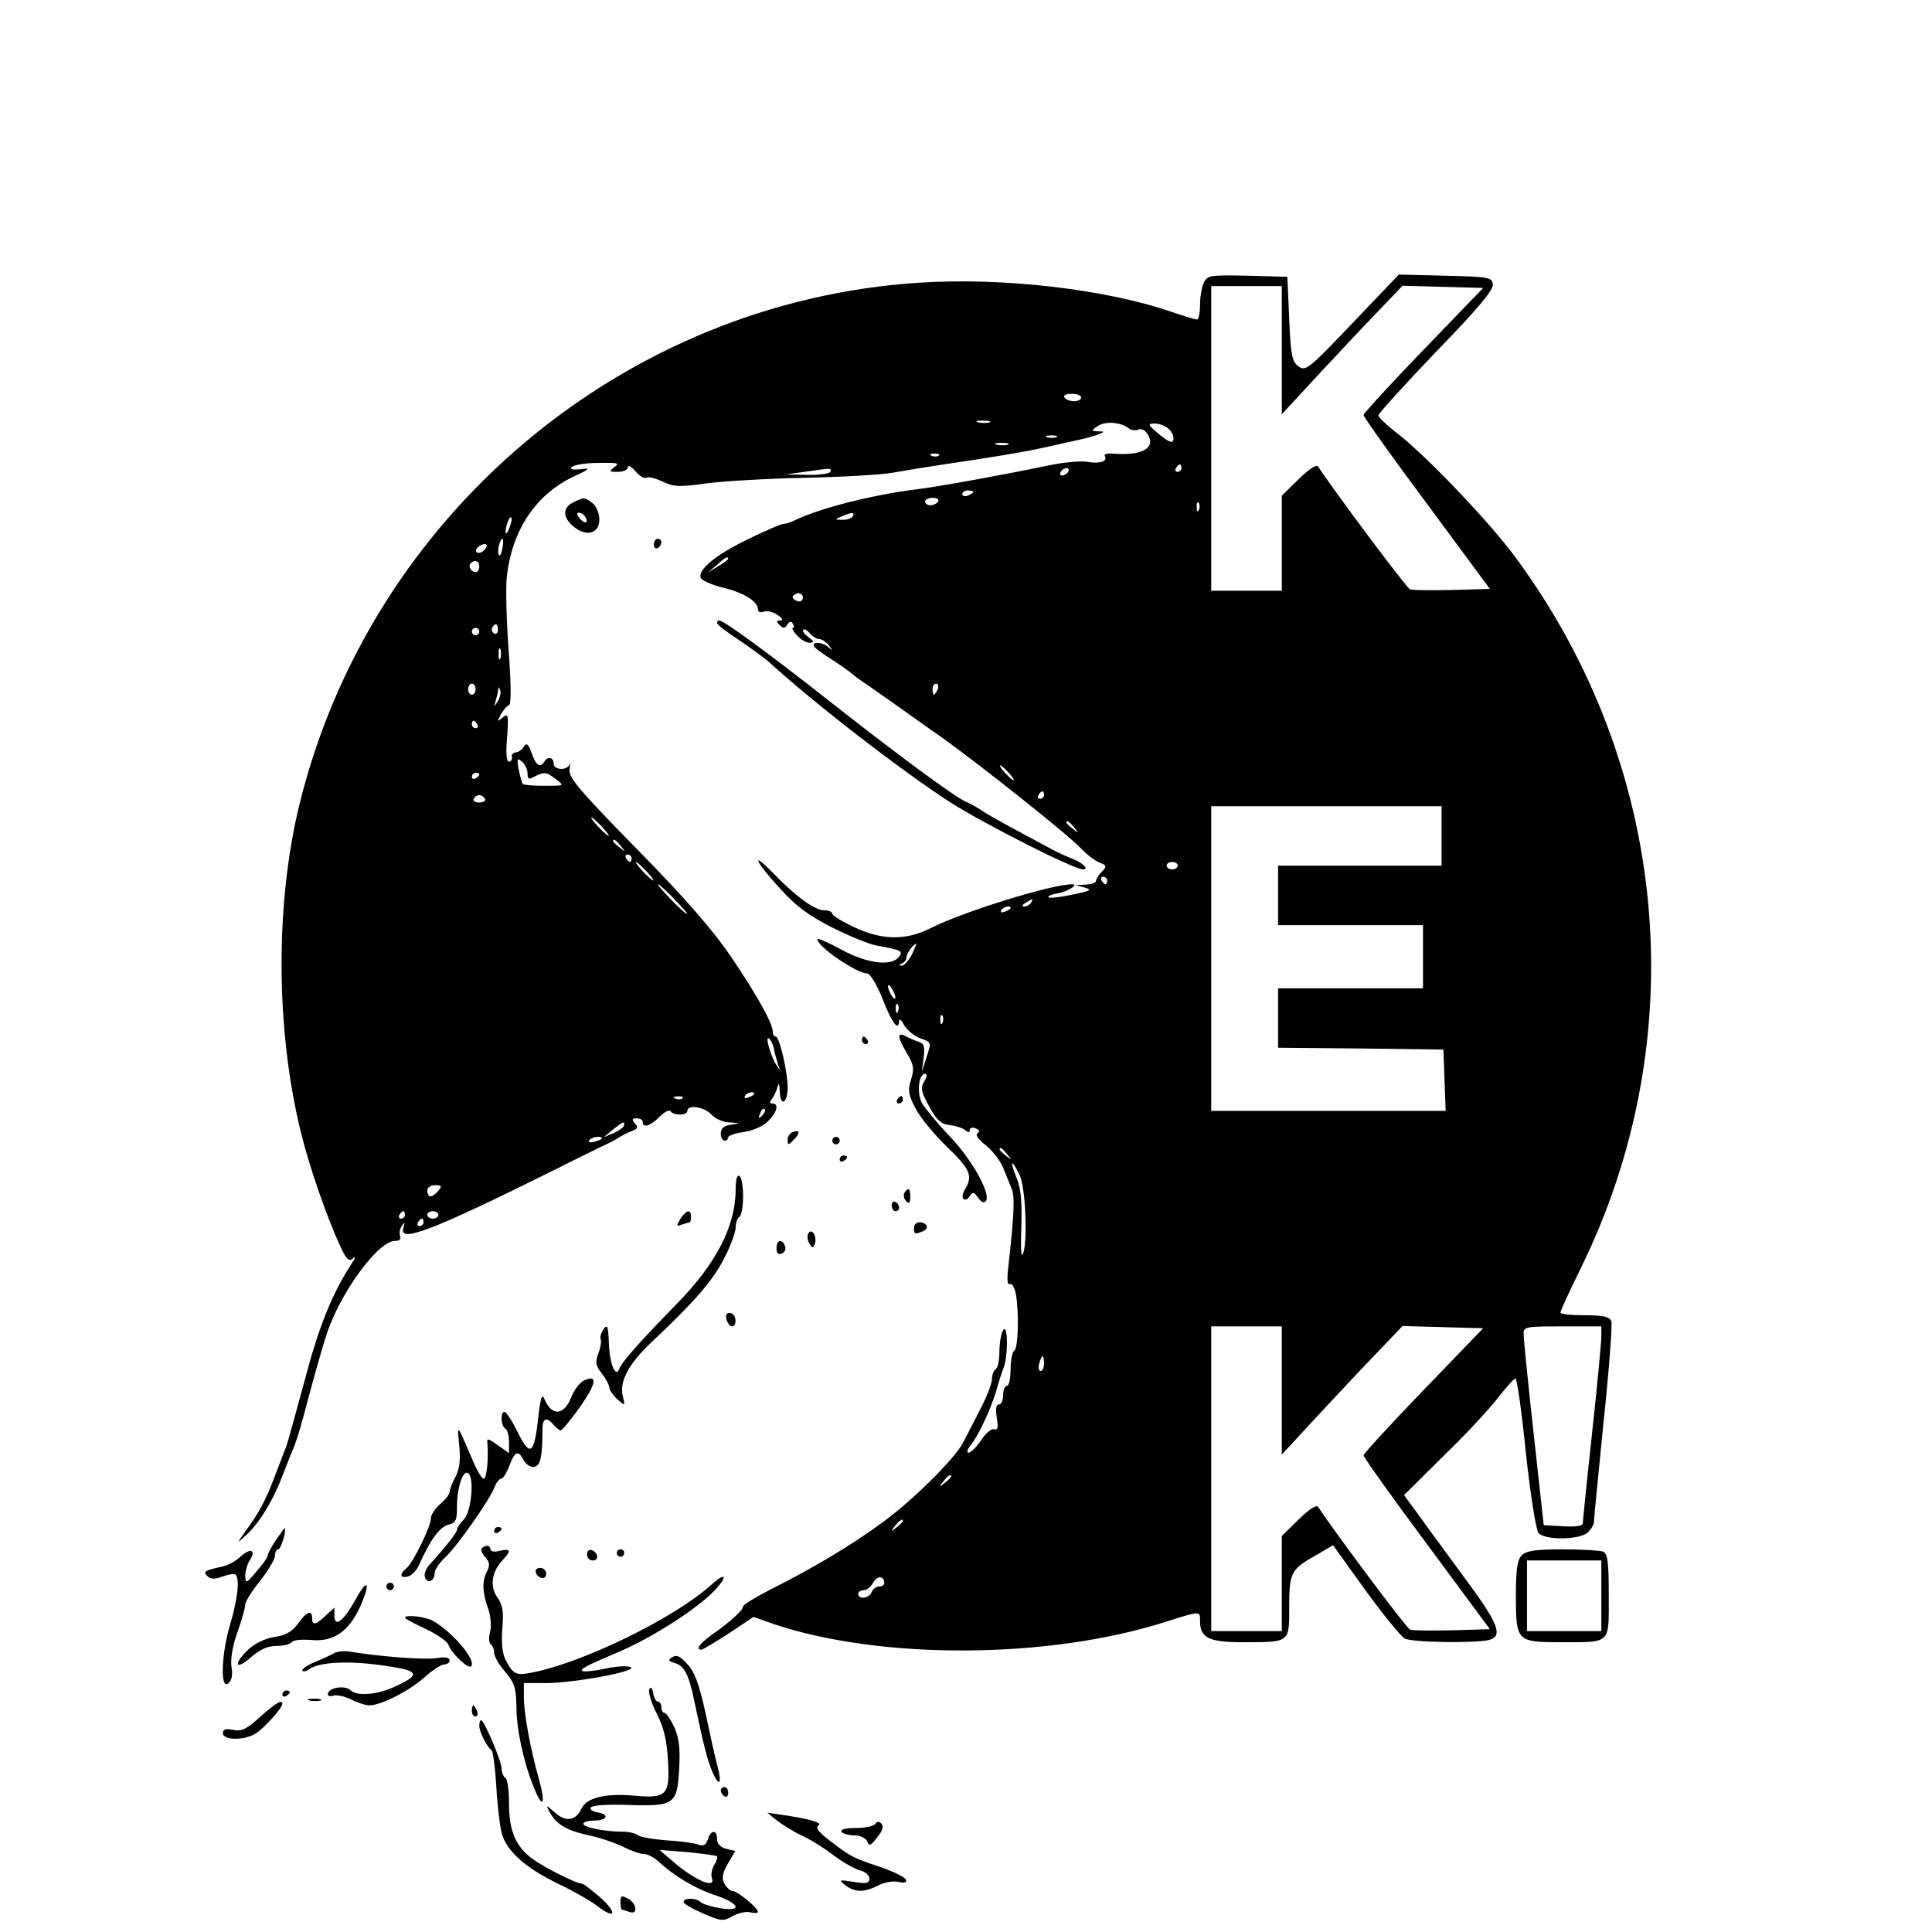 <?xml version="1.0" standalone="no"?>
<!DOCTYPE svg PUBLIC "-//W3C//DTD SVG 20010904//EN"
 "http://www.w3.org/TR/2001/REC-SVG-20010904/DTD/svg10.dtd">
<svg version="1.0" xmlns="http://www.w3.org/2000/svg"
 width="520pt" height="520pt" viewBox="0 0 520 520"
 preserveAspectRatio="xMidYMid meet">
<g transform="translate(0,520) scale(0.1,-0.1)"
fill="#000000" stroke="none">
<path d="M3241 4441 c-6 -11 -11 -38 -11 -60 0 -23 -4 -41 -8 -41 -5 0 -35 9
-67 20 -179 62 -457 94 -683 79 -794 -52 -1475 -626 -1666 -1404 -66 -270 -64
-611 5 -887 22 -90 69 -224 102 -296 19 -42 26 -49 37 -39 8 7 7 1 -3 -13 -53
-82 -89 -170 -127 -316 -24 -87 -46 -168 -50 -179 -5 -11 -18 -47 -31 -80 -25
-65 -40 -94 -78 -146 -24 -34 -24 -34 -2 -14 36 31 75 94 100 160 13 33 27 69
32 80 5 11 16 47 25 80 24 90 48 178 62 220 35 112 139 255 185 255 12 0 17 5
14 13 -3 8 -1 20 5 28 8 11 8 10 4 -5 -15 -44 76 -9 414 159 41 21 93 46 115
57 22 10 47 23 55 29 8 5 23 12 33 16 13 4 15 9 6 19 -9 11 -8 14 5 14 9 0 16
-4 16 -10 0 -17 20 -11 45 14 14 14 27 20 30 15 8 -12 45 -12 45 1 0 18 46 11
65 -10 10 -11 32 -21 49 -21 30 -2 30 -2 4 -6 -20 -3 -28 -10 -28 -24 0 -10 5
-19 10 -19 6 0 10 4 10 9 0 4 18 11 41 14 23 3 52 15 65 28 25 24 32 49 13 49
-8 0 -8 4 -1 13 5 6 12 21 15 32 3 13 5 8 6 -13 1 -42 21 -32 21 11 0 42 -22
137 -32 137 -5 0 -8 6 -8 13 0 23 -43 99 -113 203 -47 69 -123 157 -252 288
-158 161 -185 194 -182 215 2 14 2 20 0 14 -6 -18 -43 -16 -43 2 0 17 -16 20
-25 5 -11 -18 -23 -10 -34 23 -9 25 -14 29 -21 17 -5 -8 -15 -15 -22 -15 -7
-1 -12 -6 -10 -13 1 -7 -3 -12 -8 -12 -7 0 -9 25 -5 66 4 61 3 65 -12 53 -15
-13 -15 -12 -5 8 7 12 16 23 22 25 6 2 6 52 -1 148 -6 80 -8 169 -5 197 14
126 77 220 177 269 48 22 50 25 21 21 -21 -2 -29 0 -23 6 6 6 38 11 71 11 52
1 59 0 44 -11 -16 -12 -15 -13 9 -13 15 0 27 6 27 13 1 6 9 2 20 -11 11 -13
24 -21 29 -18 5 4 25 -1 44 -10 31 -15 46 -15 119 -5 45 6 164 13 263 15 99 2
207 8 240 14 33 6 94 16 135 22 115 17 201 31 245 40 22 5 65 14 95 21 30 6
64 15 75 19 19 8 19 9 1 9 -19 1 -19 2 -2 14 20 14 62 11 83 -5 7 -6 19 -8 28
-4 9 3 19 -3 26 -16 19 -35 -19 -55 -95 -49 -16 2 -26 -2 -22 -7 8 -14 -15
-21 -48 -15 -16 3 -63 -1 -105 -10 -120 -25 -291 -56 -346 -63 -126 -15 -273
-53 -337 -85 -10 -5 -23 -9 -29 -9 -6 0 -48 -18 -93 -40 -88 -42 -138 -83
-130 -105 3 -7 29 -19 57 -26 57 -13 96 -37 97 -58 0 -8 6 -11 16 -7 9 3 25
-1 37 -9 14 -10 16 -15 7 -15 -11 0 -11 -3 -2 -12 10 -10 15 -10 21 1 6 9 11
10 15 2 4 -6 4 -11 0 -11 -4 0 1 -9 11 -20 10 -11 25 -20 34 -20 13 1 13 3 -3
15 -11 8 -17 17 -14 20 3 3 11 -1 18 -10 7 -8 18 -15 25 -15 7 0 19 -8 26 -17
11 -15 11 -16 -1 -5 -15 13 -40 16 -40 5 0 -5 19 -19 41 -33 22 -14 48 -32 58
-40 9 -8 24 -19 33 -25 8 -5 49 -34 89 -62 41 -29 95 -68 120 -85 107 -76 348
-268 379 -302 14 -15 35 -31 48 -37 21 -8 22 -10 8 -25 -9 -8 -16 -20 -16 -25
0 -5 -12 -9 -27 -10 l-28 -1 25 -7 c21 -6 15 -9 -34 -19 -33 -7 -62 -10 -64
-7 -3 3 9 8 27 11 26 5 55 24 37 24 -56 0 -294 -74 -381 -118 -67 -34 -131
-33 -207 3 -32 15 -58 31 -58 36 0 5 -10 9 -22 9 -25 0 -76 37 -135 98 -65 67
-51 34 16 -39 44 -49 79 -74 142 -106 46 -23 100 -45 119 -48 66 -12 72 -15
59 -31 -21 -26 -87 -17 -156 21 -35 19 -63 31 -63 27 0 -20 106 -92 134 -92 8
0 26 -30 42 -70 25 -64 43 -88 44 -57 1 6 7 1 14 -13 8 -13 27 -29 44 -35 29
-10 29 -10 16 -50 l-13 -40 5 38 c4 30 1 38 -13 43 -10 3 -26 10 -35 15 -24
12 -23 -2 3 -46 19 -31 20 -42 11 -71 -9 -29 -7 -41 13 -79 13 -24 51 -70 84
-102 62 -59 70 -78 49 -113 -7 -10 -9 -23 -5 -27 5 -4 12 -1 17 7 8 13 11 12
23 -4 9 -13 16 -15 21 -8 13 21 -41 116 -101 177 -32 34 -64 73 -72 87 -14 28
-8 78 9 78 6 0 5 -9 -2 -20 -11 -18 -9 -28 13 -68 20 -37 32 -48 55 -50 16 -2
35 -8 42 -14 8 -7 12 -7 12 0 0 6 7 9 16 5 10 -4 12 -8 5 -13 -7 -4 2 -17 23
-33 18 -15 39 -42 46 -60 7 -17 17 -42 22 -54 10 -20 8 -70 -8 -212 -4 -34 -3
-51 4 -47 5 3 12 -8 16 -25 9 -49 7 -147 -4 -154 -5 -3 -10 -26 -10 -51 0 -24
-4 -44 -10 -44 -5 0 -10 -11 -10 -25 0 -14 -5 -25 -11 -25 -8 0 -10 -12 -6
-36 4 -26 3 -34 -7 -31 -6 3 -23 -10 -35 -29 -13 -19 -28 -34 -34 -34 -5 0 -4
8 4 18 20 23 55 97 70 147 6 22 15 50 20 63 13 33 12 122 -1 102 -5 -8 -10
-34 -10 -57 0 -23 -4 -45 -10 -48 -5 -3 -10 -15 -10 -27 0 -11 -14 -48 -32
-82 -17 -33 -38 -74 -46 -89 -21 -42 -137 -157 -216 -214 -81 -60 -190 -125
-298 -179 -43 -22 -78 -43 -78 -48 0 -10 -34 -41 -84 -76 -33 -24 -45 -40 -28
-40 4 0 37 20 74 44 l66 44 54 -19 c289 -97 740 -95 1056 6 95 30 92 30 92 1
0 -44 24 -56 113 -56 130 0 127 -2 127 94 0 93 4 102 72 140 l46 27 87 -121
c48 -66 96 -125 106 -130 19 -11 190 -13 227 -4 39 11 25 45 -71 174 -51 69
-107 146 -125 171 l-33 45 106 105 c59 57 125 128 147 157 22 28 43 52 47 52
4 0 17 -90 28 -201 12 -110 27 -207 34 -215 16 -20 113 -19 133 2 9 8 16 21
16 27 0 7 12 127 26 269 15 141 24 263 21 272 -5 12 -21 16 -72 16 -36 0 -65
3 -65 7 0 5 24 57 54 118 306 622 239 1354 -175 1915 -70 95 -237 270 -316
332 -29 22 -53 45 -53 50 0 5 70 82 155 171 113 116 155 167 153 182 -3 19
-11 20 -128 23 l-125 3 -125 -131 c-118 -124 -126 -130 -145 -116 -17 12 -21
29 -25 128 l-5 113 -107 3 c-98 2 -108 1 -117 -17z m209 -183 l0 -173 97 105
c54 58 127 136 163 173 l65 68 109 -3 108 -3 -161 -167 c-89 -92 -161 -171
-161 -175 0 -5 76 -112 170 -238 l170 -230 -102 -3 c-56 -1 -107 -1 -113 2 -9
3 -207 268 -247 330 -5 7 -24 -6 -53 -34 l-45 -44 0 -128 0 -128 -95 0 -95 0
0 410 0 410 95 0 95 0 0 -172z m-540 -128 c0 -5 -9 -10 -19 -10 -11 0 -23 5
-26 10 -4 6 5 10 19 10 14 0 26 -4 26 -10z m-247 -67 c-7 -2 -21 -2 -30 0 -10
3 -4 5 12 5 17 0 24 -2 18 -5z m483 -18 c9 -8 14 -21 12 -29 -2 -10 -12 -6
-38 15 -32 27 -32 29 -11 29 12 0 29 -7 37 -15z m-303 -22 c-7 -2 -19 -2 -25
0 -7 3 -2 5 12 5 14 0 19 -2 13 -5z m-130 -20 c-7 -2 -21 -2 -30 0 -10 3 -4 5
12 5 17 0 24 -2 18 -5z m-186 -29 c-3 -3 -12 -4 -19 -1 -8 3 -5 6 6 6 11 1 17
-2 13 -5z m653 -34 c0 -5 -5 -10 -11 -10 -5 0 -7 5 -4 10 3 6 8 10 11 10 2 0
4 -4 4 -10z m-945 -10 c-3 -5 -32 -9 -63 -8 l-57 1 50 7 c28 4 56 8 63 8 7 1
10 -2 7 -8z m640 0 c-3 -5 -11 -10 -16 -10 -6 0 -7 5 -4 10 3 6 11 10 16 10 6
0 7 -4 4 -10z m-255 -54 c0 -2 -7 -6 -15 -10 -8 -3 -15 -1 -15 4 0 6 7 10 15
10 8 0 15 -2 15 -4z m-95 -26 c-3 -5 -13 -10 -21 -10 -8 0 -14 5 -14 10 0 6 9
10 21 10 11 0 17 -4 14 -10z m702 -22 c-3 -8 -6 -5 -6 6 -1 11 2 17 5 13 3 -3
4 -12 1 -19z m-932 -18 c-3 -5 -16 -10 -28 -9 -21 0 -21 1 -2 9 28 12 37 12
30 0z m-924 -31 c-5 -13 -10 -19 -10 -12 -1 15 10 45 15 40 3 -2 0 -15 -5 -28z
m-19 -56 c-3 -16 -7 -22 -10 -15 -4 13 4 42 11 42 2 0 2 -12 -1 -27z m-50 -5
c-6 -6 -15 -8 -19 -4 -4 4 -1 11 7 16 19 12 27 3 12 -12z m658 -22 c0 -2 -12
-11 -27 -20 l-28 -17 24 20 c23 21 31 25 31 17z m-670 -21 c0 -8 -4 -15 -9
-15 -13 0 -22 16 -14 24 11 11 23 6 23 -9z m867 -92 c-3 -3 -11 -2 -17 2 -9 6
-9 10 1 16 14 8 27 -7 16 -18z m-817 -79 c0 -8 -5 -12 -10 -9 -6 4 -8 11 -5
16 9 14 15 11 15 -7z m-50 -4 c0 -5 -4 -10 -10 -10 -5 0 -10 5 -10 10 0 6 5
10 10 10 6 0 10 -4 10 -10z m57 -72 c-3 -7 -5 -2 -5 12 0 14 2 19 5 13 2 -7 2
-19 0 -25z m-67 -83 c0 -8 -4 -15 -10 -15 -5 0 -10 7 -10 15 0 8 5 15 10 15 6
0 10 -7 10 -15z m1244 0 c-4 -8 -8 -15 -10 -15 -2 0 -4 7 -4 15 0 8 4 15 10
15 5 0 7 -7 4 -15z m-1184 -32 c-11 -17 -11 -17 -6 0 3 10 6 24 7 30 0 9 2 9
5 0 3 -7 0 -20 -6 -30z m-55 -63 c3 -5 1 -10 -4 -10 -6 0 -11 5 -11 10 0 6 2
10 4 10 3 0 8 -4 11 -10z m135 -132 c0 -15 3 -17 19 -8 26 13 32 13 58 -8 23
-17 22 -17 -31 -17 -30 0 -56 2 -59 5 -2 3 -7 20 -11 39 -5 29 -4 32 9 21 8
-7 15 -21 15 -32z m1295 2 c10 -11 16 -20 13 -20 -3 0 -13 9 -23 20 -10 11
-16 20 -13 20 3 0 13 -9 23 -20z m-1425 -4 c0 -3 -4 -8 -10 -11 -5 -3 -10 -1
-10 4 0 6 5 11 10 11 6 0 10 -2 10 -4z m1520 -56 c0 -5 -5 -10 -11 -10 -5 0
-7 5 -4 10 3 6 8 10 11 10 2 0 4 -4 4 -10z m-1505 -10 c3 -5 -3 -10 -15 -10
-12 0 -18 5 -15 10 3 6 10 10 15 10 5 0 12 -4 15 -10z m2575 -100 l0 -80 -220
0 -220 0 0 -80 0 -80 195 0 195 0 0 -85 0 -85 -195 0 -195 0 0 -80 0 -80 223
-2 222 -3 3 -82 3 -83 -316 0 -315 0 0 410 0 410 310 0 310 0 0 -80z m-2260
25 c13 -14 21 -25 18 -25 -2 0 -15 11 -28 25 -13 14 -21 25 -18 25 2 0 15 -11
28 -25z m1271 -2 c13 -16 12 -17 -3 -4 -10 7 -18 15 -18 17 0 8 8 3 21 -13z
m-1220 -50 c13 -16 12 -17 -3 -4 -10 7 -18 15 -18 17 0 8 8 3 21 -13z m29 -33
c0 -5 -2 -10 -4 -10 -3 0 -8 5 -11 10 -3 6 -1 10 4 10 6 0 11 -4 11 -10z m40
-35 c13 -14 21 -25 18 -25 -2 0 -15 11 -28 25 -13 14 -21 25 -18 25 2 0 15
-11 28 -25z m1430 15 c0 -5 -7 -10 -15 -10 -8 0 -15 5 -15 10 0 6 7 10 15 10
8 0 15 -4 15 -10z m-190 -40 c0 -5 -2 -10 -4 -10 -3 0 -8 5 -11 10 -3 6 -1 10
4 10 6 0 11 -4 11 -10z m-1165 -50 c21 -22 37 -40 34 -40 -3 0 -23 18 -44 40
-21 22 -37 40 -34 40 3 0 23 -18 44 -40z m960 -10 c-3 -5 -12 -10 -18 -10 -7
0 -6 4 3 10 19 12 23 12 15 0z m-55 -14 c0 -2 -7 -7 -16 -10 -8 -3 -12 -2 -9
4 6 10 25 14 25 6z m-266 -126 c-9 -16 -21 -30 -27 -29 -8 0 -8 2 1 6 6 2 12
10 12 17 0 10 19 36 26 36 1 0 -4 -13 -12 -30z m-44 -115 c0 -5 -5 -3 -10 5
-5 8 -10 20 -10 25 0 6 5 3 10 -5 5 -8 10 -19 10 -25z m7 -37 c-3 -8 -6 -5 -6
6 -1 11 2 17 5 13 3 -3 4 -12 1 -19z m120 -30 c-3 -8 -6 -5 -6 6 -1 11 2 17 5
13 3 -3 4 -12 1 -19z m-454 -70 c2 -13 8 -32 11 -43 7 -19 7 -19 -4 -2 -16 24
-31 79 -21 72 5 -2 11 -15 14 -27z m-53 -122 c0 -2 -7 -7 -16 -10 -8 -3 -12
-2 -9 4 6 10 25 14 25 6z m-193 -12 c-3 -3 -12 -4 -19 -1 -8 3 -5 6 6 6 11 1
17 -2 13 -5z m214 -47 c-10 -9 -11 -8 -5 6 3 10 9 15 12 12 3 -3 0 -11 -7 -18z
m-371 -25 c0 -5 -12 -14 -27 -21 l-28 -12 25 21 c29 22 30 23 30 12z m-60 -36
c0 -2 -9 -6 -20 -9 -11 -3 -18 -1 -14 4 5 9 34 13 34 5z m1091 -43 c13 -16 12
-17 -3 -4 -17 13 -22 21 -14 21 2 0 10 -8 17 -17z m33 -55 c17 -33 23 -192 8
-215 -4 -6 -5 29 -3 78 2 65 -1 100 -13 129 -19 48 -14 53 8 8z m-1564 -43
c-7 -8 -16 -15 -21 -15 -5 0 -9 7 -9 15 0 9 9 15 21 15 18 0 19 -2 9 -15z
m-90 -65 c0 -5 -5 -10 -11 -10 -5 0 -7 5 -4 10 3 6 8 10 11 10 2 0 4 -4 4 -10z
m90 0 c0 -5 -7 -10 -15 -10 -8 0 -15 5 -15 10 0 6 7 10 15 10 8 0 15 -4 15
-10z m-40 -20 c0 -5 -5 -10 -11 -10 -5 0 -7 5 -4 10 3 6 8 10 11 10 2 0 4 -4
4 -10z m2310 -452 l0 -173 97 105 c54 58 127 136 163 173 l65 68 109 -3 108
-3 -161 -167 c-89 -92 -161 -171 -161 -175 0 -5 76 -112 170 -238 l170 -230
-102 -3 c-56 -1 -107 -1 -113 2 -9 3 -207 268 -247 330 -5 7 -24 -6 -53 -34
l-45 -44 0 -128 0 -128 -95 0 -95 0 0 410 0 410 95 0 95 0 0 -172z m860 145
c0 -16 -11 -133 -25 -261 -14 -128 -25 -238 -25 -243 0 -6 -22 -9 -52 -7 l-53
3 -27 245 c-15 135 -27 255 -27 268 -1 21 2 22 104 22 l105 0 0 -27z m-1500
-73 c0 -11 -4 -20 -9 -20 -5 0 -7 9 -4 20 3 11 7 20 9 20 2 0 4 -9 4 -20z
m-250 -304 c0 -2 -8 -10 -17 -17 -16 -13 -17 -12 -4 4 13 16 21 21 21 13z
m-130 -120 c0 -2 -8 -10 -17 -17 -16 -13 -17 -12 -4 4 13 16 21 21 21 13z
m-50 -167 c0 -5 -6 -9 -14 -9 -8 0 -16 -7 -20 -15 -6 -17 -36 -21 -36 -5 0 6
7 10 15 10 8 0 19 9 25 20 11 20 30 19 30 -1z"/>
<path d="M1543 3848 c-30 -15 -29 -42 3 -67 35 -28 70 -15 67 25 -1 16 -10 35
-20 41 -20 15 -21 15 -50 1z m32 -39 c11 -17 -1 -21 -15 -4 -8 9 -8 15 -2 15
6 0 14 -5 17 -11z"/>
<path d="M1760 3734 c0 -8 5 -12 10 -9 6 3 10 10 10 16 0 5 -4 9 -10 9 -5 0
-10 -7 -10 -16z"/>
<path d="M1930 3523 c1 -5 27 -25 58 -45 31 -21 68 -48 82 -60 120 -110 358
-294 490 -379 94 -59 330 -179 355 -179 17 0 0 17 -27 28 -18 7 -42 18 -53 24
-11 6 -54 29 -95 51 -41 22 -86 47 -100 57 -14 9 -32 19 -40 22 -25 9 -197
136 -374 276 -159 125 -278 212 -290 212 -4 0 -6 -3 -6 -7z"/>
<path d="M2320 2400 c0 -5 5 -10 11 -10 5 0 7 5 4 10 -3 6 -8 10 -11 10 -2 0
-4 -4 -4 -10z"/>
<path d="M2415 2240 c-3 -5 -1 -10 4 -10 6 0 11 5 11 10 0 6 -2 10 -4 10 -3 0
-8 -4 -11 -10z"/>
<path d="M2133 2153 c-7 -3 -13 -12 -13 -21 0 -15 2 -15 17 1 18 18 16 27 -4
20z"/>
<path d="M2240 2130 c0 -5 5 -10 10 -10 6 0 10 5 10 10 0 6 -4 10 -10 10 -5 0
-10 -4 -10 -10z"/>
<path d="M2260 2079 c0 -5 5 -7 10 -4 6 3 10 8 10 11 0 2 -4 4 -10 4 -5 0 -10
-5 -10 -11z"/>
<path d="M1980 1999 c0 -99 -52 -200 -160 -310 -93 -95 -147 -155 -153 -173
-10 -26 -26 13 -28 66 -2 49 -4 55 -14 41 -7 -10 -11 -22 -8 -28 2 -7 -1 -24
-7 -39 -8 -23 -7 -32 10 -53 11 -14 20 -31 20 -38 0 -6 10 -20 21 -31 22 -19
22 -19 15 9 -9 39 16 86 77 144 112 105 165 165 195 224 18 34 32 72 32 85 0
12 5 26 10 29 6 3 10 28 10 55 0 27 -4 52 -10 55 -6 4 -10 -10 -10 -36z"/>
<path d="M2434 1989 c-3 -6 -1 -16 5 -22 8 -8 11 -5 11 11 0 24 -5 28 -16 11z"/>
<path d="M2400 1956 c0 -9 5 -16 10 -16 6 0 10 4 10 9 0 6 -4 13 -10 16 -5 3
-10 -1 -10 -9z"/>
<path d="M1831 1919 c-11 -19 -11 -21 4 -15 9 3 19 6 21 6 2 0 4 7 4 15 0 21
-13 19 -29 -6z"/>
<path d="M2460 1895 c0 -17 2 -18 24 -9 18 7 12 24 -10 24 -8 0 -14 -7 -14
-15z"/>
<path d="M2176 1881 c-4 -6 -3 -18 2 -27 8 -14 10 -14 15 -2 7 19 -8 44 -17
29z"/>
<path d="M2090 1840 c0 -13 5 -18 14 -14 8 3 12 12 9 20 -8 21 -23 17 -23 -6z"/>
<path d="M1957 1664 c-8 -8 3 -34 14 -34 11 0 12 27 0 34 -4 3 -11 3 -14 0z"/>
<path d="M1573 1485 c-12 -5 -28 -26 -36 -47 -20 -49 -52 -50 -72 -3 -6 15
-10 3 -16 -47 -11 -105 -22 -112 -58 -38 -14 28 -29 50 -33 50 -12 0 -10 -38
2 -45 6 -3 10 -20 10 -36 l0 -30 -30 21 c-28 20 -30 20 -28 3 3 -40 -2 -93
-10 -93 -5 0 -18 21 -29 48 -44 102 -43 102 -37 42 4 -40 1 -63 -10 -85 -9
-16 -16 -35 -16 -41 0 -6 -11 -20 -25 -32 -14 -12 -25 -29 -25 -38 0 -22 -48
-120 -66 -135 -20 -16 -17 -28 4 -22 10 2 23 16 30 31 28 64 55 102 78 108 21
5 24 12 24 49 0 51 16 99 30 90 17 -11 9 -102 -11 -124 -11 -11 -19 -24 -19
-28 0 -8 -31 -47 -71 -91 -12 -12 -19 -29 -15 -38 7 -18 26 -9 26 13 0 8 13
27 28 41 33 31 120 155 133 189 5 13 13 23 18 23 5 0 15 16 22 35 15 40 24 43
39 14 6 -11 19 -19 28 -17 17 3 22 28 22 101 0 30 11 35 30 12 7 -8 16 -15 19
-15 4 0 26 27 50 60 46 66 51 91 14 75z"/>
<path d="M742 1054 c-12 -18 -22 -37 -22 -42 0 -4 -13 -23 -30 -42 -27 -32
-29 -33 -30 -12 0 12 5 31 12 42 18 28 3 35 -24 11 -12 -12 -34 -24 -48 -27
-50 -11 -54 -14 -42 -26 9 -9 20 -9 42 -1 16 6 31 8 34 5 12 -11 5 -69 -14
-132 -24 -79 -28 -179 -6 -161 10 8 13 23 9 45 -3 21 3 56 16 93 12 33 21 66
21 74 0 8 18 37 40 64 22 28 40 58 40 68 0 9 4 17 9 17 7 0 23 51 17 57 0 1
-11 -14 -24 -33z"/>
<path d="M1330 1079 c0 -5 5 -7 10 -4 6 3 10 8 10 11 0 2 -4 4 -10 4 -5 0 -10
-5 -10 -11z"/>
<path d="M1297 1033 c-4 -3 0 -14 9 -24 12 -13 13 -22 5 -38 -14 -26 -13 -57
3 -101 7 -21 9 -47 5 -63 -4 -15 -3 -29 2 -33 5 -3 9 -13 9 -22 0 -10 13 -33
30 -52 25 -30 29 -43 30 -94 0 -60 19 -149 47 -217 24 -61 33 -46 13 24 -23
83 -40 175 -40 220 l0 37 63 0 c77 1 249 33 224 43 -10 4 -40 2 -67 -4 -28 -6
-55 -9 -61 -7 -12 4 7 14 101 54 81 35 191 104 244 154 45 44 45 65 0 24 -103
-92 -353 -213 -489 -237 -36 -7 -45 -2 -64 35 -9 17 -12 46 -9 85 4 45 1 63
-13 83 -21 29 -16 68 12 99 26 27 24 34 -6 27 -14 -4 -25 -2 -25 4 0 11 -13
13 -23 3z"/>
<path d="M1580 1016 c0 -9 7 -16 16 -16 17 0 14 22 -4 28 -7 2 -12 -3 -12 -12z"/>
<path d="M1660 1020 c0 -5 5 -10 10 -10 6 0 10 5 10 10 0 6 -4 10 -10 10 -5 0
-10 -4 -10 -10z"/>
<path d="M4096 1014 c-12 -12 -16 -37 -16 -109 0 -122 3 -125 118 -125 140 0
132 -7 132 125 0 94 -3 114 -16 119 -9 3 -58 6 -109 6 -72 0 -97 -4 -109 -16z
m214 -109 l0 -95 -100 0 -100 0 0 95 0 95 100 0 100 0 0 -95z"/>
<path d="M1442 968 c6 -18 28 -21 28 -4 0 9 -7 16 -16 16 -9 0 -14 -5 -12 -12z"/>
<path d="M956 893 c-32 -57 -56 -75 -56 -41 l0 21 -23 -21 c-27 -26 -37 -28
-37 -7 0 23 -14 18 -38 -15 -16 -22 -34 -32 -64 -36 -25 -4 -53 -18 -70 -34
-41 -39 -35 -58 7 -21 25 22 46 31 70 31 18 0 37 5 40 10 4 6 27 8 53 6 60 -6
102 24 132 91 29 66 19 77 -14 16z"/>
<path d="M1040 930 c0 -5 5 -10 10 -10 6 0 10 5 10 10 0 6 -4 10 -10 10 -5 0
-10 -4 -10 -10z"/>
<path d="M1090 846 c0 -3 25 -16 55 -30 30 -14 58 -33 62 -43 8 -23 53 -66 61
-58 15 15 -47 90 -102 122 -20 12 -76 18 -76 9z"/>
<path d="M900 751 c-8 -5 -32 -16 -54 -25 -21 -9 -36 -20 -32 -23 3 -3 11 -1
18 4 24 19 102 24 194 11 103 -14 110 -24 38 -57 -48 -23 -104 -27 -121 -10
-13 13 -55 8 -60 -8 -3 -7 3 -10 14 -7 10 3 32 -2 48 -10 17 -9 39 -16 50 -16
32 1 105 38 147 75 21 19 45 35 53 35 8 0 15 5 15 11 0 8 -12 10 -36 6 -31 -5
-161 5 -234 18 -14 2 -32 0 -40 -4z"/>
<path d="M1810 740 c-13 -8 -11 -11 6 -16 25 -7 38 -30 52 -99 28 -132 36
-162 49 -193 19 -44 27 -35 14 15 -6 21 -20 85 -32 142 -17 77 -29 111 -49
132 -19 21 -29 26 -40 19z"/>
<path d="M1748 654 c-4 -6 4 -36 19 -65 20 -39 28 -74 31 -128 5 -93 -3 -102
-92 -94 -77 7 -128 -6 -141 -35 -15 -33 -43 -37 -72 -10 -23 20 -24 21 -15 3
18 -34 45 -51 103 -64 31 -6 74 -21 95 -31 21 -11 46 -20 57 -20 10 0 27 -9
39 -20 42 -39 99 -73 150 -90 68 -22 79 -46 17 -36 -24 4 -48 11 -54 17 -11
11 -45 12 -45 0 0 -5 24 -19 52 -31 49 -21 55 -22 80 -7 15 8 36 13 47 10 12
-3 21 -2 21 1 0 11 -54 55 -67 56 -7 0 -17 9 -23 20 -8 14 -6 27 9 54 l20 34
-25 6 c-15 4 -24 14 -24 26 0 26 -17 26 -25 -1 -5 -16 -12 -19 -28 -13 -12 4
-51 9 -87 11 -36 3 -69 9 -74 14 -6 5 -24 9 -40 9 -49 0 -106 12 -106 21 0 5
14 9 30 9 35 0 41 17 8 22 -13 2 -21 8 -18 13 3 6 43 9 100 7 125 -4 133 1
138 98 3 54 0 81 -13 111 -10 21 -22 39 -27 39 -4 0 -8 7 -8 15 0 8 -4 15 -9
15 -5 0 -11 10 -13 23 -2 13 -6 18 -10 11z m182 -450 c2 -3 -1 -14 -8 -24 -6
-11 -9 -26 -6 -35 12 -31 -48 -5 -106 46 l-35 30 75 -6 c41 -4 77 -9 80 -11z"/>
<path d="M760 639 c0 -5 5 -7 10 -4 6 3 10 8 10 11 0 2 -4 4 -10 4 -5 0 -10
-5 -10 -11z"/>
<path d="M833 623 c9 -2 23 -2 30 0 6 3 -1 5 -18 5 -16 0 -22 -2 -12 -5z"/>
<path d="M700 579 c-36 -33 -50 -40 -72 -35 -21 4 -28 2 -28 -9 0 -19 55 -20
86 -2 22 12 74 70 74 81 0 13 -17 3 -60 -35z"/>
<path d="M1270 595 c0 -8 4 -15 10 -15 5 0 7 7 4 15 -4 8 -8 15 -10 15 -2 0
-4 -7 -4 -15z"/>
<path d="M1290 555 c0 -16 20 -56 33 -66 4 -3 10 -48 13 -100 3 -52 10 -108
15 -126 15 -47 64 -91 151 -133 42 -20 89 -47 104 -59 48 -37 58 -23 13 19
-24 21 -47 39 -52 40 -16 0 -103 44 -134 67 -45 33 -63 75 -63 149 0 35 -4 66
-10 69 -5 3 -10 15 -10 25 0 20 -47 130 -55 130 -3 0 -5 -7 -5 -15z"/>
<path d="M1940 381 c0 -6 5 -13 10 -16 6 -3 10 1 10 9 0 9 -4 16 -10 16 -5 0
-10 -4 -10 -9z"/>
<path d="M2090 301 c14 -11 44 -30 67 -41 24 -11 63 -35 87 -54 24 -18 56 -36
70 -40 14 -3 26 -13 26 -22 0 -13 -8 -15 -42 -9 -40 6 -42 6 -23 -9 26 -20 52
-20 90 0 16 8 40 12 53 9 16 -4 23 -2 20 6 -2 6 -33 22 -69 34 -74 25 -77 26
-136 71 -30 23 -39 35 -30 41 12 7 -25 18 -103 29 l-35 5 25 -20z"/>
<path d="M2356 291 c-4 -6 -27 -11 -52 -11 -28 0 -43 -4 -39 -10 3 -5 19 -10
35 -10 16 0 30 -7 34 -16 5 -14 10 -12 27 11 15 18 18 30 11 37 -6 6 -12 6
-16 -1z"/>
<path d="M1670 80 c0 -11 2 -20 4 -20 2 0 11 -3 20 -6 24 -9 20 23 -4 36 -17
9 -20 8 -20 -10z"/>
</g>
</svg>
